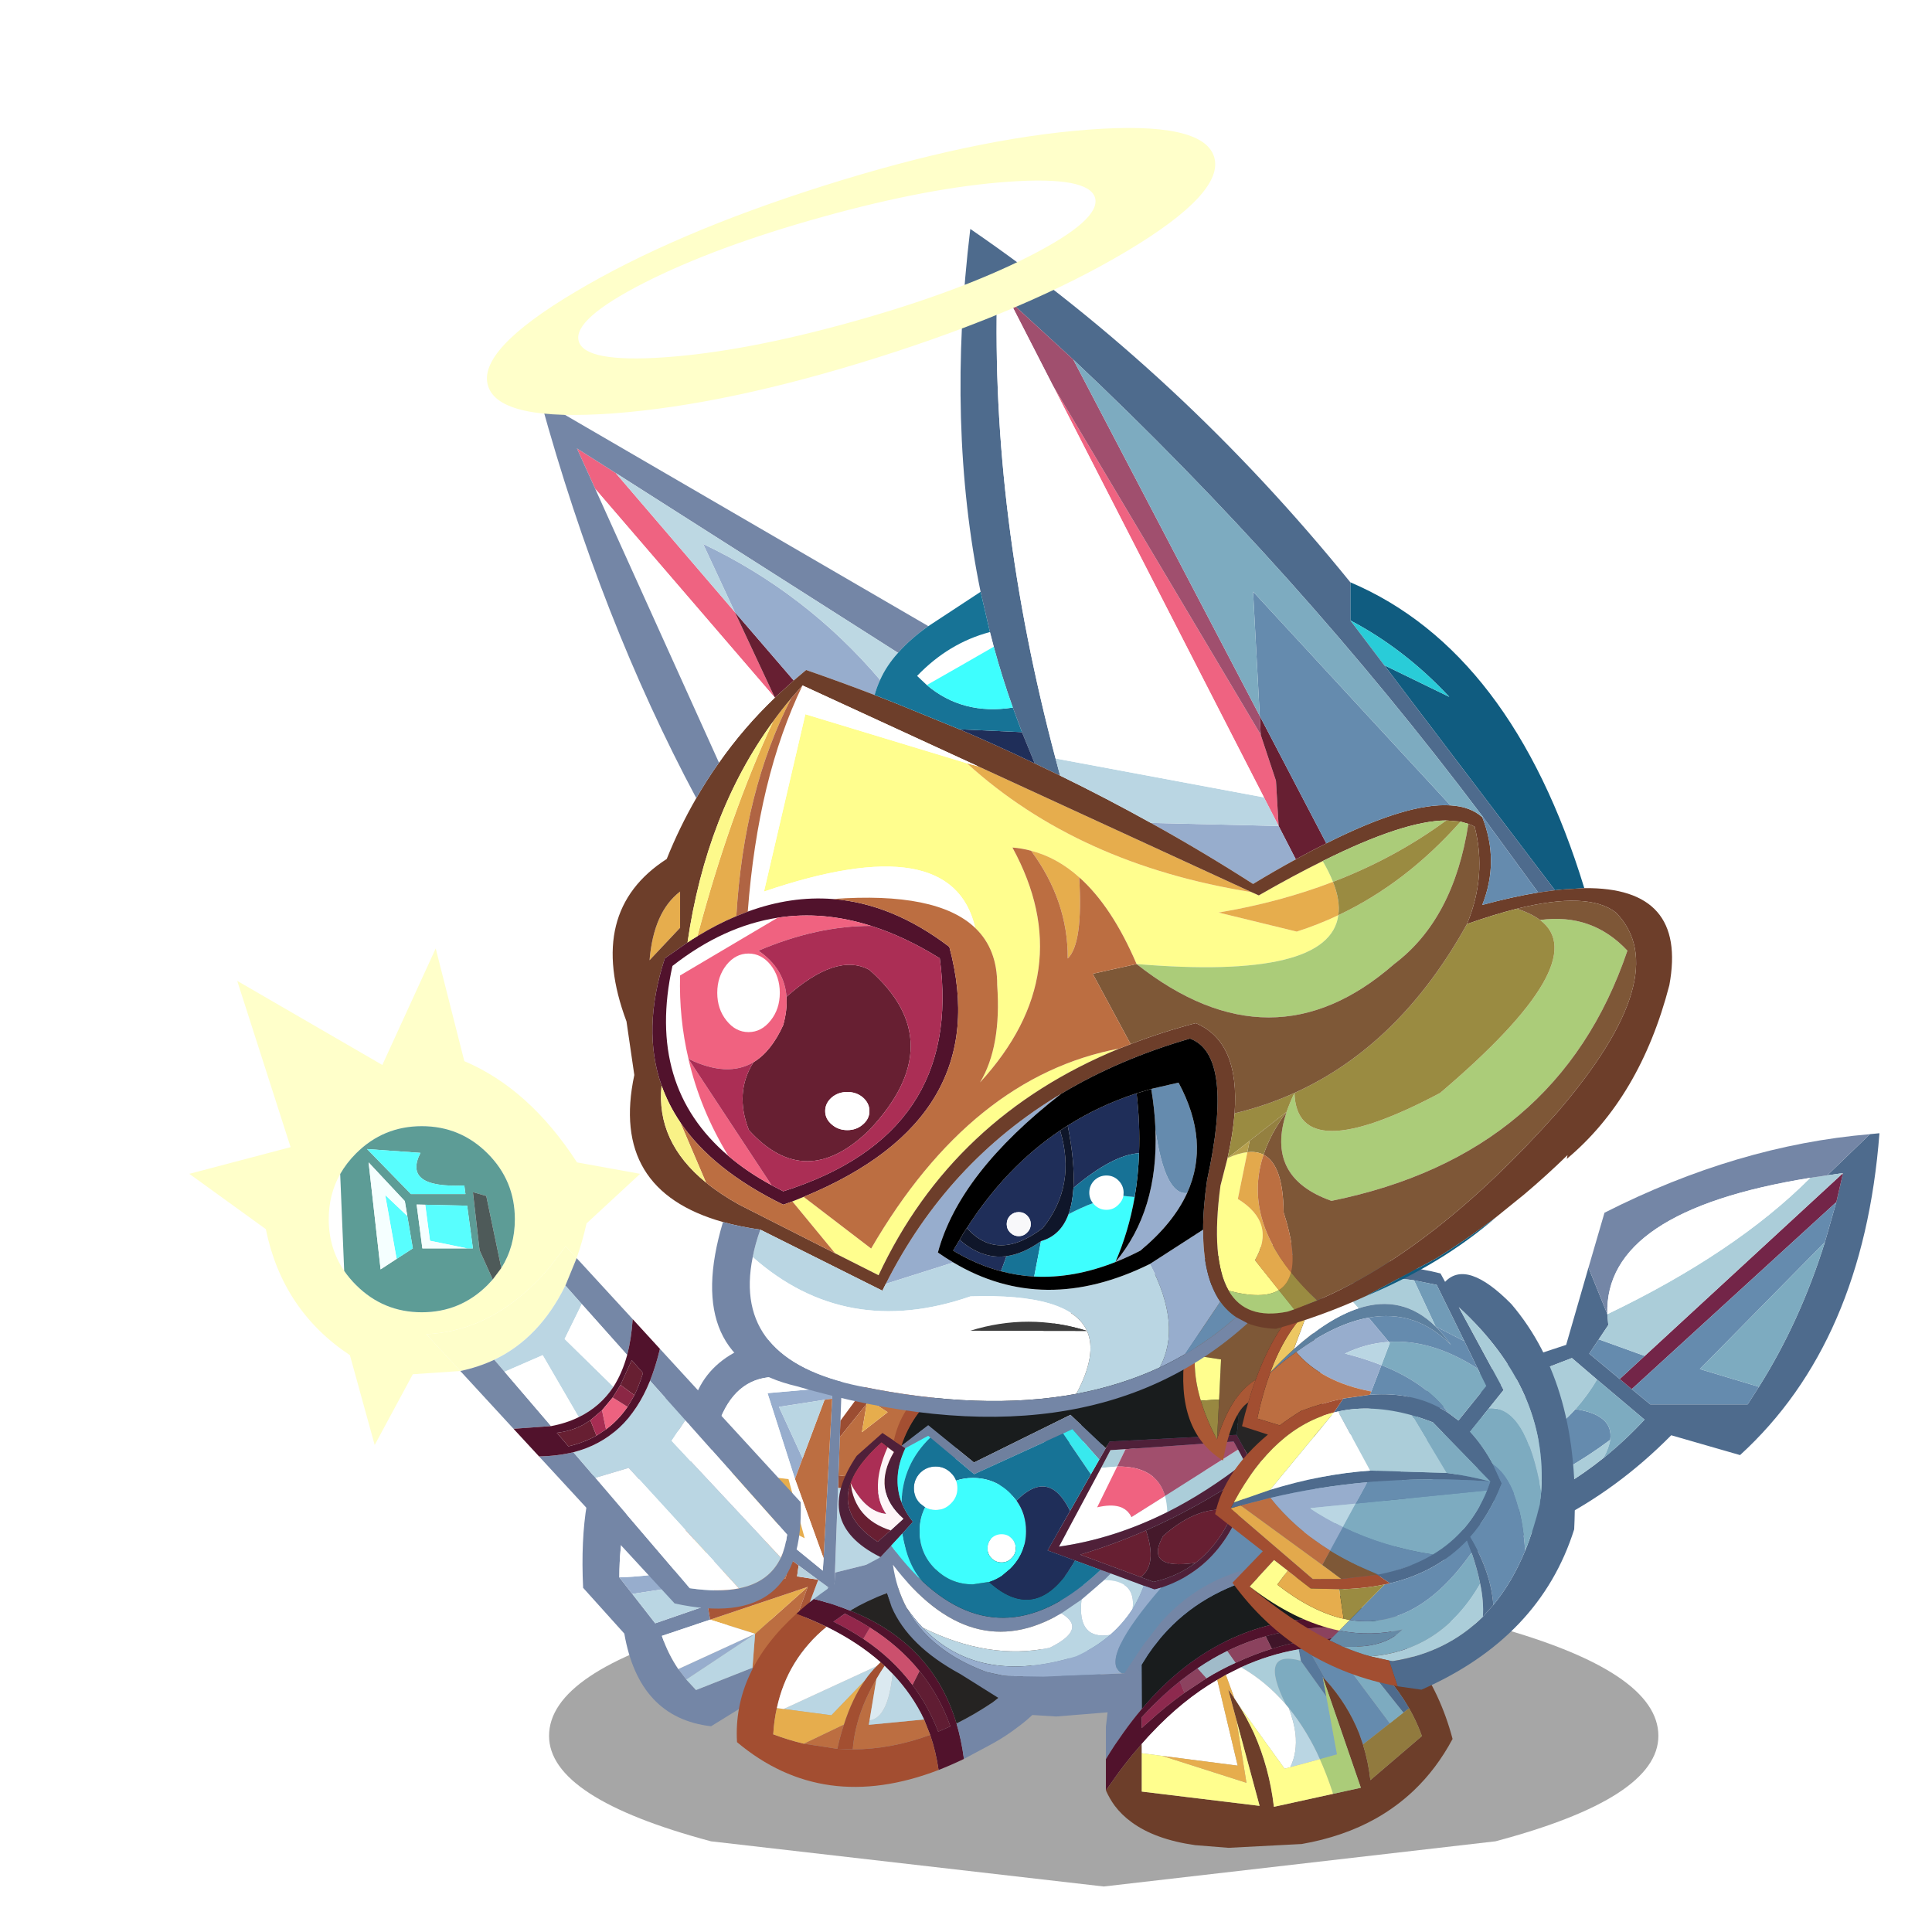 <svg xmlns:ffdec="https://www.free-decompiler.com/flash" xmlns:xlink="http://www.w3.org/1999/xlink" ffdec:objectType="frame" height="90" width="90" xmlns="http://www.w3.org/2000/svg"><use ffdec:characterId="28" height="193.9" transform="translate(8.1 5.662) scale(.424)" width="190.1" xlink:href="#a"/><defs><g id="a" transform="translate(-19.1 -13.35)"><use ffdec:characterId="1" height="8.05" transform="matrix(2.196 0 0 4.137 60.32 173.958)" width="55.5" xlink:href="#b"/><use ffdec:characterId="6" height="168.25" transform="matrix(.419 0 0 .419 105.508 116.602)" width="241" xlink:href="#c"/><use ffdec:characterId="8" height="103" transform="matrix(.419 0 0 .419 64 146.5)" width="98.05" xlink:href="#d"/><use ffdec:characterId="10" height="64.95" transform="matrix(.419 0 0 .419 80.95 169.112)" width="89.9" xlink:href="#e"/><use ffdec:characterId="12" height="124.05" transform="matrix(.419 0 0 .419 92.15 136.65)" width="126.85" xlink:href="#f"/><use ffdec:characterId="14" height="74.9" transform="matrix(.419 0 0 .419 121.5 171.65)" width="90.9" xlink:href="#g"/><use ffdec:characterId="16" height="117.4" transform="matrix(.419 0 0 .419 130 136.45)" width="102.65" xlink:href="#h"/><use ffdec:characterId="20" height="311.45" transform="matrix(.419 0 0 .419 59.4 25.15)" width="296.65" xlink:href="#i"/><use ffdec:characterId="24" height="173.1" transform="matrix(.419 0 0 .419 20.8 104.2)" width="160.35" xlink:href="#j"/><filter id="k"><feColorMatrix in="SourceGraphic" result="filterResult3" values="0 0 0 0 1.0,0 0 0 0 1.0,0 0 0 0 0.0,0 0 0 1 0"/><feConvolveMatrix divisor="120" in="filterResult3" kernelMatrix="1 1 1 1 1 1 1 1 1 1 1 1 1 1 1 1 1 1 1 1 1 1 1 1 1 1 1 1 1 1 1 1 1 1 1 1 1 1 1 1 1 1 1 1 1 1 1 1 1 1 1 1 1 1 1 1 1 1 1 1 1 1 1 1 1 1 1 1 1 1 1 1 1 1 1 1 1 1 1 1 1 1 1 1 1 1 1 1 1 1 1 1 1 1 1 1 1 1 1 1 1 1 1 1 1 1 1 1 1 1 1 1 1 1 1 1 1 1 1 1" order="10 12" result="filterResult4"/><feComposite in="SourceGraphic" in2="filterResult4" result="filterResult5"/></filter><use ffdec:characterId="27" filter="url(#k)" height="75.25" transform="matrix(.419 0 0 .419 53.5 14.05)" width="190.95" xlink:href="#l"/></g><g id="p" fill-rule="evenodd"><path d="M227.2 11.05 238.4.25l2.5-.25q-4.2 54.85-36.55 84.4l-18.05-5.2q-28.25 28.6-68.1 34.1l-95.65 33.5q-47.7-31.9 5.5-70.45 47.45 2.55 81.65-4.7l49.05-16.15 5.85-20.25 4.95 12.2.25 2.85-2.5 3.75-2.5 3.75 8 6.65 3.15 2.65 4.85 4h25.55l2.95-4.6q10.8-17.15 17.3-37.95l3-10.5 1.75-7.6-4.15.6m-58.65 74.1q5.7-4.6 10.75-10.05l-12.45-10.5-6.6-5.65-8.3 3.2-38.75 14.7 2.25 12.25.5 2.75 1.8 9.85.95 5.2q29.25-5.25 49.85-21.75m-60.4-.85-1.45-6.25-3.7.8q-40.4 8.4-73.45 1.5-31.8 24-22.55 43.1 4.25 8.7 17.05 16.4l16.1-5.25 74.05-24.2-6.05-26.1" fill="#4e6b8d"/><path d="m179.35 58.4 52-47.95-1.75 7.6-53.65 49.05-3.15-2.65 6.55-6.05" fill="#732548"/><path d="m167.3 54.05 12.05 4.35-6.55 6.05-8-6.65 2.5-3.75m62.3-36-3 10.5-32.8 33.3 15.5 4.65-2.95 4.6H180.8l-4.85-4 53.65-49.05m-68.4 54.3q10.05 1.5 9.1 8.05-23.1 17.25-52.55 21.3l-1.8-9.85q30.55-3.3 45.25-19.5M108.15 84.3l6.05 26.1-74.05 24.2q-25.25 5.95-26.1-18.4 32.45 6.75 63.55-5.8 28.85-5.7 30.55-26.1" fill="#658bae"/><path d="m222.75 11.7 4.45-.65 4.15-.6-52 47.95-12.05-4.35 2.5-3.75-.25-2.85q33.65-16.15 53.2-35.75M170.3 80.4q-.3 2.1-1.75 4.75-20.6 16.5-49.85 21.75l-.95-5.2q29.45-4.05 52.55-21.3m-3.45-15.8q-2.45 4.15-5.65 7.75-14.7 16.2-45.25 19.5l-.5-2.75 2.75-7 36.55-15.6-2.8-4.35 8.3-3.2 6.6 5.65" fill="#abcdd9"/><path d="m227.2 11.05-4.45.65q-54.05 8.7-53.2 35.75l-4.95-12.2 4.2-14.4Q203.6 3.2 238.4.25l-11.2 10.8" fill="#7486a6"/><path d="M226.6 28.55q-6.5 20.8-17.3 37.95l-15.5-4.65 32.8-33.3m-58.05 56.6q1.45-2.65 1.75-4.75.95-6.55-9.1-8.05 3.2-3.6 5.65-7.75l12.45 10.5q-5.05 5.45-10.75 10.05" fill="#7dabc0"/><path d="M169.55 47.45q-.85-27.05 53.2-35.75-19.55 19.6-53.2 35.75M7 123.45q-9.25-19.1 22.55-43.1 33.05 6.9 73.45-1.5l-2.35 5-55.6 6.9q-7.45 28.05-25.5 6.9Q8.8 107.55 7 123.45M115.45 89.1l-2.25-12.25 38.75-14.7 2.8 4.35-36.55 15.6-2.75 7" fill="#fff"/><path d="m103 78.85 3.7-.8 1.45 6.25q-1.7 20.4-30.55 26.1-31.1 12.55-63.55 5.8.85 24.35 26.1 18.4l-16.1 5.25q-12.8-7.7-17.05-16.4 1.8-15.9 12.55-25.8 18.05 21.15 25.5-6.9l55.6-6.9 2.35-5" fill="#abcdd9"/></g><g id="q" fill-rule="evenodd"><path d="m94.95 43.5-1.5 3.55q-4.15 5.8-8.4 10.95L66.2 62.7l.8-22.25 12.1 1.35 15.85 1.7m-40.5 40.6 7.35-19.5.5.4.1.05 1.9 1.4.1 11.3q-4.9 3.6-9.95 6.35m13.15-8.8-1.55-9.15 15.1-3.65Q74.5 69.75 67.6 75.3" fill="#bad6e3"/><path d="M64.3 66.45 66 67.7l.05-1.55.15-3.45L85.05 58l-3.9 4.5-15.1 3.65 1.55 9.15-3.2 2.45-.1-11.3M92.65 14.5q9.45 10.45 2.3 29L79.1 41.8l13.55-27.3M11.1 49.3l-9.95-4.6Q5.8 16.1 29.9 15.75q-1.45 3.45-1.85 7.6Q14.8 32.25 11.1 49.3" fill="#7486a6"/><path d="m67 40.45.1-3.25 10.65 1.25 12.6-26.15 2.3 2.2L79.1 41.8 67 40.45m.45-13.25.15-4.3L79.75 6.4l3.3 1.35-7.85 9.75-.7.95-7.05 8.75" fill="#9b4d32"/><path d="m67.1 37.2.35-10 7.05-8.75-1.25 7.45L80 20.65l-4.8-3.15 7.85-9.75q4.2 2 7.3 4.55l-12.6 26.15L67.1 37.2" fill="#bc6e41"/><path d="m74.5 18.45.7-.95 4.8 3.15-6.75 5.25 1.25-7.45" fill="#e6ad4d"/><path d="M11.1 49.3q3.7-17.05 16.95-25.95-.8 7.65 1.9 17.8l9.3 6.85Q33 50.7 26.8 51.55q-5.3.7-10.6.1l-5.1-2.35" fill="#fff"/><path d="M93.45 47.05q-3.3 7.25-8.9 15.65-15.75 17.25-32.1 26.75l2-5.35q5.05-2.75 9.95-6.35l3.2-2.45q6.9-5.55 13.55-12.8l3.9-4.5q4.25-5.15 8.4-10.95" fill="#8093b0"/><path d="m63.2 58.95 2.25-41.85.05-1.45q-1.4-.7-2.7-1.25Q36.45 2.85 33.15 35.7l-.2 1.95 10.25 8.4L63 62.2l.2-3.25m-33.3-43.2Q36.95-.95 68.45.05L66 67.7l-3.6-2.65-.1-.05-32.35-23.85q-2.7-10.15-1.9-17.8.4-4.15 1.85-7.6" fill="#7486a6"/><path d="m57.7 32.75-2 5.4-7.2-22.5 14.3-1.25q1.3.55 2.7 1.25l-.05 1.45-2 .3-11.95 1.85 6.2 13.5" fill="#97adcd"/><path d="m57.7 32.75 5.75-15.35 2-.3-2.25 41.85-7.5-20.8 2-5.4" fill="#bc6e41"/><path d="M63.45 17.4 57.7 32.75l-6.2-13.5 11.95-1.85" fill="#bad6e3"/><path d="m55.7 38.15 7.5 20.8-.2 3.25-19.8-16.15 15.05 7.65L54 38.2l-20.85-2.5q3.3-32.85 29.65-21.3l-14.3 1.25 7.2 22.5" fill="#fff"/><path d="m43.2 46.05-10.25-8.4.2-1.95L54 38.2l4.25 15.5-15.05-7.65" fill="#e6ad4d"/><path d="M47.3 94.6 33.7 103q-18.9-2.2-22.75-24.3l-10.8-12q-.6-12.55 1-22l9.95 4.6Q9.65 56 9.65 63.95l3.4 4.35 6 7.7 13.75-4.75.65 3.8L20.8 79.3q1.6 4.7 4.3 8.7l2.1 2.75 2.55 2.75 14.8-5.85 2.75 6.95" fill="#7486a6"/><path d="M26.8 51.55Q33 50.7 39.25 48l1.15.85-2.25 1.55q-5.95 3.9-11.75 4.05l.4-2.9" fill="#a34e31"/><path d="m40.4 48.85 14 10.3-1.15 5.05-20.45 7.05 2.75-6.4 2.75-6.4 6.65-2.65-6.8-5.4 2.25-1.55m4.85 29.9 13.8-12.3L52.5 84.5l-7.95 3.15.7-8.9" fill="#bc6e41"/><path d="m38.3 58.45-1.6.55-13.9-4.85 3.6.3q5.8-.15 11.75-4.05l6.8 5.4-6.65 2.65m6.95 20.3-11.8-3.7 25.6-8.6-13.8 12.3" fill="#e6ad4d"/><path d="M27.2 90.75 25.1 88l20.15-9.25-18.05 12M13.05 68.3l-3.4-4.35Q23.3 63.55 36.7 59l1.6-.55-2.75 6.4-22.5 3.45" fill="#97adcd"/><path d="M25.1 88q-2.7-4-4.3-8.7l12.65-4.25 11.8 3.7L25.1 88M9.65 63.95q0-7.95 1.45-14.65l5.1 2.35q3.25 1.9 6.6 2.5L36.7 59q-13.4 4.55-27.05 4.95" fill="#fff"/><path d="M16.2 51.65q5.3.6 10.6-.1l-.4 2.9-3.6-.3q-3.35-.6-6.6-2.5" fill="#96a2b7"/><path d="m44.55 87.65-14.8 5.85-2.55-2.75 18.05-12-.7 8.9M32.8 71.25 19.05 76l-6-7.7 22.5-3.45-2.75 6.4" fill="#bad6e3"/><path d="m47.3 94.6-2.75-6.95 7.95-3.15 6.55-18.05-25.6 8.6-.65-3.8 20.45-7.05 1.15-5.05 2.25 1.7-.4 2.85 5.45.85.1.05L51.5 92l-4.2 2.6" fill="#a85637"/><path d="m56.65 60.85 5.05 3.7-5.45-.85.4-2.85" fill="#b9d2de"/></g><g id="r" fill-rule="evenodd"><path d="M20.2 13.65q5.05 1.25 9.5 3.05 21.65 8.65 27.9 29.6 1.3 4.35 1.95 9.3-3.35 1.6-6.65 2.9-.7-4.85-2.2-9.2l-1.6-4.05Q46 38.7 40.85 33.3l-2.1-2.1-1.05-.95q-5.95-5.25-14.15-9.3-3.75-1.8-7.95-3.4 2.15-2 4.6-3.9M46.05 36.2q4.15 5.5 6.75 12.25l3.2-1.4q-2.85-8.05-8.1-14.5-5.3-6.55-13-11.4-3.1-1.95-6.55-3.65l-3.05 2.1q4.2 2.05 7.85 4.5 7.65 5.1 12.9 12.1" fill="#51122c" transform="translate(0 2)"/><path d="m49.1 45.25 1.6 4.05q-10.15 3.75-20.3 3.8.75-9.25 6.2-18.45L34.8 45.5l-.2 1.15 14.5-1.4M17.55 51.6l10.55-5.05q-1 2.95-1.75 6.4l-8.8-1.35" fill="#bc6e41" transform="translate(0 2)"/><path d="M40.85 33.3Q46 38.7 49.1 45.25l-14.5 1.4.2-1.15q4.85-.6 6.05-12.2M12.3 42.5l24.4-11.25q-1.7 1.7-3.15 3.8l-8.75 9.1-12.5-1.65" fill="#bad6e3" transform="translate(0 2)"/><path d="M47.9 32.55Q53.15 39 56 47.05l-3.2 1.4q-2.6-6.75-6.75-12.25l1.85-3.65" fill="#601d33" transform="translate(0 2)"/><path d="m47.9 32.55-1.85 3.65q-5.25-7-12.9-12.1l1.75-2.95q7.7 4.85 13 11.4" fill="#cb506d" transform="translate(0 2)"/><path d="M20.2 13.65q7.1-5.5 16.75-10.55l.65-.35v.15Q43.95.15 50.5-.75L65.3-2q5.5-.15 10.55 1.5L65.5 1.3q-8.6 1.95-16.35 5.95L39.4 12.2l-.05-.1q-5.3 2.05-9.65 4.6-4.45-1.8-9.5-3.05m66.1-8.1q3.75 4.1 3.6 10.3-.2 8.3-3.7 15.75-1.45 3.2-3.3 6-3.7 5.6-9.1 9.55-3.25 2.5-6.7 4.4l-7.55 4.05q-.65-4.95-1.95-9.3 4.75-2.35 9.5-5.55l4-3.15q4.25-3.15 7-7.85 3.05-5.2 5.15-10.8 2.25-5.9 2.9-12.1l.15-1.3" fill="#7486a6" transform="translate(0 2)"/><path d="M29.7 16.7q4.35-2.55 9.65-4.6l.05.1 9.75-4.95q7.75-4 16.35-5.95L75.85-.5q2.85.9 5.6 2.35 2.9 1.55 4.85 3.7l-.15 1.3q-.65 6.2-2.9 12.1-2.1 5.6-5.15 10.8-2.75 4.7-7 7.85l-4 3.15q-4.75 3.2-9.5 5.55-6.25-20.95-27.9-29.6" fill="#252322" transform="translate(0 2)"/><path d="M33.15 24.1q-3.65-2.45-7.85-4.5l3.05-2.1q3.45 1.7 6.55 3.65l-1.75 2.95" fill="#93274b" transform="translate(0 2)"/><path d="M52.9 58.5Q22.6 70.15.05 51.2q-1.1-18.55 15.55-33.65 4.2 1.6 7.95 3.4-10.3 8.45-13.05 21.3-.75 3.3-.95 6.9 4 1.5 8 2.45l8.8 1.35 4.05.15q10.15-.05 20.3-3.8 1.5 4.35 2.2 9.2" fill="#a34e31" transform="translate(0 2)"/><path d="m10.5 42.25 1.8.25 12.5 1.65 8.75-9.1q-3.3 4.75-5.45 11.5L17.55 51.6q-4-.95-8-2.45.2-3.6.95-6.9" fill="#e6ad4d" transform="translate(0 2)"/><path d="m12.3 42.5-1.8-.25q2.75-12.85 13.05-21.3 8.2 4.05 14.15 9.3l-1 1L12.3 42.5" fill="#fff" transform="translate(0 2)"/><path d="M36.6 34.65q-5.45 9.2-6.2 18.45l-4.05-.15q.75-3.45 1.75-6.4 2.15-6.75 5.45-11.5 1.45-2.1 3.15-3.8l1-1 1.05.95q-1.15 1.7-2.15 3.45" fill="#a34f31" transform="translate(0 2)"/><path d="m34.8 45.5 1.8-10.85q1-1.75 2.15-3.45l2.1 2.1q-1.2 11.6-6.05 12.2" fill="#dbe9f0" transform="translate(0 2)"/></g><g id="s" fill-rule="evenodd"><path d="M104.3 50.1q2.45-12.6-9.75-21.3-19-10.75-45.8-2.55Q74.9 6.1 116.1 0q11.9 24.5 10.65 49.65l-18.2 8.2-4.25-7.75" fill="#272525"/><path d="M84.55 90.15q19.6-6.5 24-32.3l18.2-8.2q-.8 16.35-7.2 33l-.4 1-.85.05q-2.55 3.8-10.4 13l-3.9 4.75-1.8 1.9-.1-.1-2.9 1.9q-4.55 2.8-9.6 4.7-6.8 2.6-13.9 3.05l-.05-.3-1.4.05-.45-.25q-5.1-3.9 10.75-22.25" fill="#658bae"/><path d="m68.65 85.5 2.7.95-1.7 1.7-6 5.15-5.3 3.6q-23.75 14-44.15-12.75.9 6.25 3.6 11.3 1.25 2.4 2.95 4.55 6.25 7.95 18.05 12.3l4.35.95 1.3.1 9.2.15 20.6-.85 1.4-.05.05.3q7.1-.45 13.9-3.05 5.05-1.9 9.6-4.7l2.9-1.9-.3.45q-2.7 4.15-6.2 7.65-3.7 3.6-8.05 6.6-4.95 3.5-9.45 4.2l-1.4.2-19.7 1.6-6.25-.4q-2.8-.75-6.2-2.8l-.1-.05-12.6-7.9q-13.6-7.35-18-17.6l-1.25-3.6-.15.05q-1.4-4.25-1.75-9.35l.25-.15 2.8-3q4.1 5.5 8.3 9.45 21.95 20.35 46.6-3.1" fill="#7486a6"/><path d="M104.3 50.1 71 51.85l-1 1.75-9.25-8.75-25.3 12.5-12-9.75-7 5.35h-.05q2.75-8.3 9.55-13.85l17.5-11.05 5.3-1.8q26.8-8.2 45.8 2.55 12.2 8.7 9.75 21.3" fill="#191c1d"/><path d="m68.8 58.75 2.45-4.65 3.95-.25L73 58.4l-4.2.35m35.9-4.8 1.8 3.35q-10.05 7.85-20.35 13.05-.1-2.4-.6-4.25l19.15-12.15" fill="#abcdd9"/><path d="m71.35 86.45 8.65 3.2q-1.2 3.25-2.95 6.1.95-7.5-7.4-7.6l1.7-1.7M22 100.65q17.3 8.6 33.25 5.3 10.1-4.95 3.1-9.05l5.3-3.6q-1.2 10.65 7.5 9.25-3.8 3.3-8.85 5.6-25.55 7.9-40.3-7.5" fill="#bad6e3"/><path d="m22.65 69.1-1.3-1q-1.65-1.65-1.65-4t1.65-4.05q1.7-1.65 4.05-1.65 2.35 0 4 1.65.9.9 1.35 2.05.35.9.35 2 0 2.35-1.7 4-1.65 1.7-4 1.7-1.55 0-2.75-.7M22 100.65q-2.25-2.35-4.2-5.2-2.7-5.05-3.6-11.3Q34.6 110.9 58.35 96.9q7 4.1-3.1 9.05-15.95 3.3-33.25-5.3m46.8-41.9 4.2-.35-5.25 10.7q7-1.65 9 2.55l8.8-5.55q.5 1.85.6 4.25-14 7-28.4 9.05L68.8 58.75m-26.1 17.4q1.55 0 2.6 1.05 1.1 1.1 1.1 2.65 0 1.55-1.1 2.6-1.05 1.1-2.6 1.1t-2.65-1.1Q39 81.4 39 79.85t1.05-2.65q1.1-1.05 2.65-1.05m28.45 26.4q-8.7 1.4-7.5-9.25l6-5.15q8.35.1 7.4 7.6-2.45 3.8-5.9 6.8" fill="#fff"/><path d="m70 53.6 1-1.75 33.3-1.75 4.25 7.75q-4.4 25.8-24 32.3l-1.75.5-2.8-1-8.65-3.2-2.7-.95-6.7-2.45-7.2-2.65 5.9-10.35 5.45-9.6 2.2-3.85 1.7-3m-53.6-.65h.05l1 .65q-3.5 7.55-1 14.15 1 2.65 3 5.15l-2.8 3.1-2.9 3.15-2.8 3-.3-.15Q-7.1 73 4.7 55.6l6.75-6 3 2 1.95 1.35m-3.6.4-1.6-1.25q-6.3 5.65-8.1 10.65-3.15 8.65 7.1 15.4l3.4-3 3.35-3.05q-8.45-7.4-2.5-17.5l-1.65-1.25m62.4.5-3.95.25-2.45 4.65L57.75 79.4q14.4-2.05 28.4-9.05 10.3-5.2 20.35-13.05l-1.8-3.35-1.15-2.1-28.35 2m28.35 16.2q1.8-4.15 3-9.25-12.8 8.55-26 14.35Q72 78.9 63.3 81.5l15.9 5.9 3.35 1.25q6.2-1.4 11-5 6.3-4.85 10-13.6" fill="#4f2039"/><path d="m16.45 52.95 7-5.35 12 9.75 25.3-12.5L70 53.6l-1.7 3-7.05-8-2.45 1.15L35.5 60.4 24 50.8l-.55-.45-6 3.25-1-.65" fill="#6f809e"/><path d="m68.3 56.6-2.2 3.85-7.3-10.7 2.45-1.15 7.05 8" fill="#38e9ee"/><path d="m73 58.4 2.2-4.55 28.35-2 1.15 2.1L85.55 66.1q-2.3-7.85-12.55-7.7" fill="#a14f6d"/><path d="M43.45 28.05 25.95 39.1q-6.8 5.55-9.55 13.85l-1.95-1.35q1.85-8.75 9.3-14.5 10.3-5.65 19.7-9.05" fill="#a44f32"/><path d="m66.1 60.45-5.45 9.6q-5.5-11.3-14.05-2.7l-1.6-1.9q-4.05-4.05-9.85-4.05-2.35 0-4.4.7-.45-1.15-1.35-2.05-1.65-1.65-4-1.65t-4.05 1.65q-1.65 1.7-1.65 4.05 0 2.35 1.65 4l1.3 1q-1.45 2.8-1.45 6.25 0 5.8 4.05 9.85 4.1 4.1 9.9 4.1l4.3-.65.1.15q12.7 11.3 22.4-5.75l6.7 2.45Q44 108.95 22.05 88.6q-4-4.15-5.4-12.6l2.8-3.1q-2-2.5-3-5.15.3-9.95 7.55-16.95l11.5 9.6 23.3-10.65 7.3 10.7" fill="#177396"/><path d="M30.75 62.1q2.05-.7 4.4-.7 5.8 0 9.85 4.05l1.6 1.9q2.5 3.5 2.5 8 0 5.8-4.1 9.85l-2.25 1.9q-1.45.95-3.05 1.5l-.25.05-4.3.65q-5.8 0-9.9-4.1-4.05-4.05-4.05-9.85 0-3.45 1.45-6.25 1.2.7 2.75.7 2.35 0 4-1.7 1.7-1.65 1.7-4 0-1.1-.35-2M16.65 76q1.4 8.45 5.4 12.6-4.2-3.95-8.3-9.45l2.9-3.15m26.05.15q-1.55 0-2.65 1.05Q39 78.3 39 79.85q0 1.55 1.05 2.6 1.1 1.1 2.65 1.1 1.55 0 2.6-1.1 1.1-1.05 1.1-2.6t-1.1-2.65q-1.05-1.05-2.6-1.05" fill="#3efefe"/><path d="m60.65 70.05-5.9 10.35 7.2 2.65q-9.7 17.05-22.4 5.75l.15-.2q1.6-.55 3.05-1.5L45 85.2q4.1-4.05 4.1-9.85 0-4.5-2.5-8 8.55-8.6 14.05 2.7" fill="#1f2e59"/><path d="M80.55 75.15q13.2-5.8 26-14.35-1.2 5.1-3 9.25-8.9-1.95-18.5 6.55-5.05 9.05 8.5 7.05-4.8 3.6-11 5L79.2 87.4q4.35-3.35 1.35-12.25" fill="#45192b"/><path d="M80.55 75.15q3 8.9-1.35 12.25l-15.9-5.9q8.7-2.6 17.25-6.35m13 8.5q-13.55 2-8.5-7.05 9.6-8.5 18.5-6.55-3.7 8.75-10 13.6" fill="#671f32"/><path d="M73 58.4q10.25-.15 12.55 7.7l-8.8 5.55q-2-4.2-9-2.55L73 58.4" fill="#f06280"/><path d="m80 89.65 2.8 1 1.75-.5Q68.7 108.5 73.8 112.4l.45.25-20.6.85-9.2-.15-1.3-.1-4.35-.95Q27 107.95 20.75 100q-1.7-2.15-2.95-4.55 1.95 2.85 4.2 5.2 14.75 15.4 40.3 7.5 5.05-2.3 8.85-5.6 3.45-3 5.9-6.8 1.75-2.85 2.95-6.1" fill="#97adcd"/><path d="m17.45 53.6 6-3.25.55.45q-7.25 7-7.55 16.95-2.5-6.6 1-14.15" fill="#3dfafb"/><path d="M3.1 62.75q1.8-5 8.1-10.65l1.6 1.25q-4.9 11.1-.35 17.5-5.55-.6-9.35-8.1" fill="#ab2e55"/><path d="M3.1 62.75q3.8 7.5 9.35 8.1-4.55-6.4.35-17.5l1.65 1.25q-5.95 10.1 2.5 17.5l-3.35 3.05q-9.4-3-10.5-12.4" fill="#fef6f8"/><path d="m13.6 75.15-3.4 3Q-.05 71.4 3.1 62.75q1.1 9.4 10.5 12.4" fill="#681f32"/><path d="m12.45 91.65.15-.05 1.25 3.6-1.4-3.55" fill="#252322"/></g><g id="t" fill-rule="evenodd"><path d="m9.4 38.45-.05-11.6 1.7-2.7 1.35-1.9 1.9-2.4.6-.7Q24.95 7.65 41.55 3.5l6.25-.25q14.5 4.25 24.4 12.6-6.85-1.2-13.25-1.25-12.95-.1-24.1 4.55-13.1 5.45-23.8 17.4l-1.65 1.9" fill="#191c1d"/><path d="m47.8 3.25-6.25.25Q24.95 7.65 14.9 19.15l-.6.7-1.9 2.4-1.35 1.9-1.7 2.7.05 11.6q-2.55 3-4.95 6.4l-2.15 3.1-1.1 1.7L0 51.6v-8.55l.4-3.45q1.05-5.75 3.25-9.1l1.05-1.2 4.7-7.05 1.65-2.3-.55.85 3.55-4.65Q27.25.9 49.15 0L47.8 3.25" fill="#7486a6"/><path d="M51.2 17.5q-4.3.55-8.4 1.65l-.9.25q-5.2 1.45-10.1 3.85-4 1.95-7.8 4.55-2.35 1.6-4.65 3.4-4.25 3.4-8.3 7.65L9.4 40.6v2.85q.8-.8 1.65-1.5 4.7-4.3 9.55-7.75l5.75-3.8q3.75-2.3 7.65-4.05 4.65-2.2 9.5-3.7 4.5-1.4 9.15-2.15h.15l10.05-.95-2-2.5H57l-4.2.3-1.6.15M9.4 38.45l1.65-1.9q10.7-11.95 23.8-17.4Q46 14.5 58.95 14.6q6.4.05 13.25 1.25l1.4 1.2 2.25 2.1L80.1 24q-7.45-1.8-14.5-2.1l-12.7.5-.1.05-2.25.35q-7.8 1.35-15.1 4.7l-4 2-2.25 1.3q-9.15 5.35-17.3 14.05l-.85.9L9.4 47.6l-1.75 2.05-.9 1.05-.05.1q-2.25 2.7-4.4 5.75L0 59.8v-8.2l1.2-1.95 1.1-1.7 2.15-3.1q2.4-3.4 4.95-6.4" fill="#51122c"/><path d="m41.9 19.4.9-.25q4.1-1.1 8.4-1.65l1.45 3q-4.65.75-9.15 2.15l-1.6-3.25" fill="#401529"/><path d="M62.9 26.75 74.45 42.2l-7.05 5.55-1-2.9Q63.35 37.2 57.75 31l-3.6-6.4 8.75 2.15" fill="#658bae"/><path d="m51.2 17.5 1.6-.15 4.2-.3h3.85l2 2.5-10.05.95h-.15l-1.45-3m-7.7 5.15q-4.85 1.5-9.5 3.7l-2.2-3.1q4.9-2.4 10.1-3.85l1.6 3.25" fill="#8b425e"/><path d="M80.1 24q6.95 8.85 10.4 20.85l.4 1.45q-4.2 7.85-10.2 13.55-4.5 4.25-9.9 7.3-8.55 4.8-19.45 6.7l-19.2 1-8.75-.7q-10.55-1.5-16.7-6.05-2.6-1.9-4.4-4.3-1.35-1.85-2.3-4l2.3-3.25q2.15-3.05 4.4-5.75l.05-.1.9-1.05L9.4 47.6v12.5l30.9 3.75-6.1-22.6-2.15-7.95 1.65 2.35.85 1.3.35.55q2.2 3.55 3.95 7.35 4 9 5.2 19.25l15.5-3.4 7.3-1.6-10-29.05.9.95q5.6 6.2 8.65 13.85l1 2.9q1.4 4.45 1.95 9.35l13.5-11.55-.25-.7q-1.25-3.35-3.1-6.6-4.85-8.4-13.9-16.35 7.05.3 14.5 2.1" fill="#6d3e2a"/><path d="m78 39.4-8.85-11.1-6.25-1.55-8.75-2.15-1.25-2.2 12.7-.5q9.05 7.95 13.9 16.35L78 39.4" fill="#4e6b8d"/><path d="M74.45 42.2 78 39.4l1.5-1.15q1.85 3.25 3.1 6.6l.25.7-13.5 11.55q-.55-4.9-1.95-9.35l7.05-5.55" fill="#917a3e"/><path d="m78 39.4-3.55 2.8L62.9 26.75l6.25 1.55L78 39.4M51.1 25.8l6.7 9.35 2.8 15.2-4.5 1.25q-1.5-3.4-3.3-6.4l-.2-.35q-2.15-3.6-4.65-6.65l-.75-.9q-7.35-14.6 3.9-11.5" fill="#7dabc0"/><path d="m52.9 22.4 1.25 2.2 3.6 6.4-.9-.95.95 5.1-6.7-9.35-.55-3 2.25-.35.1-.05" fill="#57789b"/><path d="m50.55 22.8.55 3q-11.25-3.1-3.9 11.5-5.15-6-11.75-9.8 7.3-3.35 15.1-4.7" fill="#abcdd9"/><path d="m34.9 37.5-.35-.55-.85-1.3-2.25-6.15 4-2q6.6 3.8 11.75 9.8l.75.9q1.35 3.55 1.75 6.65.55 4.95-1.35 8.85l-1.5.4L34.9 37.5M9.4 50.05V47.6l1.65-1.85.85-.9q8.15-8.7 17.3-14.05l5.35 22.5-19.75-2.55-5.4-.7" fill="#fff"/><path d="m57.8 35.15-.95-5.1 10 29.05-7.3 1.6-.25-.85q-1.45-4.35-3.2-8.25l4.5-1.25-2.8-15.2" fill="#abcc79"/><path d="M47.95 38.2q2.5 3.05 4.65 6.65l.2.35q1.8 3 3.3 6.4l-7.75 2.1q1.9-3.9 1.35-8.85-.4-3.1-1.75-6.65" fill="#bad6e3"/><path d="m59.55 60.7-15.5 3.4q-1.2-10.25-5.2-19.25-1.75-3.8-3.95-7.35l11.95 16.6 1.5-.4 7.75-2.1q1.75 3.9 3.2 8.25l.25.85M34.2 41.25l6.1 22.6L9.4 60.1V50.05l5.4.7 22.05 7.05-2.65-16.55" fill="#fffe8e"/><path d="m33.7 35.65-1.65-2.35 2.15 7.95 2.65 16.55-22.05-7.05 19.75 2.55-5.35-22.5 2.25-1.3 2.25 6.15" fill="#e6ad4d"/><path d="M34 26.35q-3.9 1.75-7.65 4.05L24 27.8q3.8-2.6 7.8-4.55l2.2 3.1" fill="#a0bbc9"/><path d="m26.35 30.4-5.75 3.8-1.25-3q2.3-1.8 4.65-3.4l2.35 2.6" fill="#8c425f"/><path d="M20.6 34.2q-4.85 3.45-9.55 7.75-.85.7-1.65 1.5V40.6l1.65-1.75q4.05-4.25 8.3-7.65l1.25 3" fill="#8d294e"/></g><g id="u" fill-rule="evenodd"><path d="M3.05 29.75q.9-14.9 17.35-25.05Q36.2.85 49.85 6.75q-10.75 1.3-18.55 8.9-7.55 7.3-12.3 20.45-6.6 4-10.15 15.7l.55-10.5.5-10.5-6.85-1.05m33.4 54.95 2.05-3.8q5.3 3.25 11.6 5.85l.75.5-9.45 1.1-4.95-3.65" fill="#7e5837"/><path d="M31.3 15.65q7.8-7.6 18.55-8.9Q36.2.85 20.4 4.7 3.95 14.85 3.05 29.75l-2.65-.4q.55-4.7 1.95-10.1Q18.3-11.3 57.5 6.6q4.75.3 9.95 1.65l1.2 2.2q5.7-6 17.35 5.8 18.35 21.5 16.5 59.1-8.95 28.4-40.05 42.05l-6.25-.9-2.25-6.75 1 .15q14.15-2.25 23.6-11.65l2.75-3.05q4.95-6 8.35-14.25Q91.9 75.4 93.5 68.8l.35-3.35q1.9-26.7-21.6-48.35L84 38.8l-3.85 4.8-4.95 6.15q3.35 3.6 6 8.55l2.3 5q-3.15 8.25-8.3 14.05l-.8.9q-7.9 8.3-20.2 11.25l-3.35-2.25.35-.05q8.15-1.6 14.25-5.25 9.7-5.8 14.2-16.8l.85-2.35-15.05-15.5q-2.8-1.1-5.45-1.85-10.55-2.95-19.4-1l-1.1.25 2.45-3.65 7-1q12-.9 20.6 4.8l2.6 1.95 7.3-9.05-2.25-4.55-3.5-7.2-7.25-14.75-5.95-1.2q-11.05-1.65-19.3 2-4.6 2.05-8.35 5.7l-1.55-2.1m37.75 44.9q5.8.75 11.45 2.25-16.45-1.2-32.25.2-12.95 1.15-25.4 4.1l-7.8 2-2.65.75.85-1.55 9.5-3.3Q36.2 60.85 49 59.95l20.05.6" fill="#4e6b8d"/><path d="m60.5 10.05 5.95 1.2L73.7 26l-7.55-3.85-5.65-12.1" fill="#719bb7"/><path d="M41.2 12.05q8.25-3.65 19.3-2l5.65 12.1q-8.7-8.5-20.2-4.75l-4.75-5.35m-.6 32.4q8.85-1.95 19.4 1l9.05 15.1-20.05-.6-8.4-15.5m37.95 53.8q-9.45 9.4-23.6 11.65l-1-.15-4.95-1.1q18.7-1.45 28.85-19.05 1 4.85.7 8.65" fill="#abcdd9"/><path d="m77.2 33.2 2.25 4.55-7.3 9.05-2.6-1.95Q63.6 36.9 51.95 32.3l2.2-5.8-.25-.3q11.25-.75 23.3 7m2.45 31.95q-4.5 11-14.2 16.8-12.8-1.95-23.6-7.2l3.35-6.15 34.45-3.45m1.55-6.85q-2.65-4.95-6-8.55l4.95-6.15q9.65-.8 13.7 21.85l-.35 3.35q-1.6 6.6-3.85 12.15-1.3-17.7-8.45-22.65M43.65 99.1q17.55 2.85 31.95-17.65 1.5 4.4 2.25 8.15Q67.7 107.2 49 108.65q-3.55-1-7.3-2.6 10.85.7 15.75-4.45-8.15 1.95-16.55.3l2.75-2.8" fill="#7dabc0"/><path d="m73.7 26 3.5 7.2q-12.05-7.75-23.3-7l-5.3-6.35Q60.9 17.6 70.2 27q-1.95-2.8-4.05-4.85L73.7 26m-4.15 18.85q-8.6-5.7-20.6-4.8l.35-.85 2.65-6.9q11.65 4.6 17.6 12.55m-4.1 37.1q-6.1 3.65-14.25 5.25l-1.1-.45q-6.3-2.6-11.6-5.85l3.35-6.15q10.8 5.25 23.6 7.2M54.2 89.5q12.3-2.95 20.2-11.25l1.2 3.2q-14.4 20.5-31.95 17.65l9.15-9.3 1.4-.3m21-12.15q5.15-5.8 8.3-14.05l-2.3-5q7.15 4.95 8.45 22.65-3.4 8.25-8.35 14.25-.6-8.6-6.1-17.85" fill="#658bae"/><path d="M66.15 22.15q2.1 2.05 4.05 4.85-9.3-9.4-21.6-7.15-8.75 1.55-19 9-3.35 2.35-6.75 5.4l-.05-.05q3.15-3.35 6.15-6.05 9.15-8.2 17-10.75 11.5-3.75 20.2 4.75" fill="#5d809f"/><path d="M60 45.45q2.65.75 5.45 1.85L80.5 62.8q-5.65-1.5-11.45-2.25L60 45.45" fill="#7eabc0"/><path d="m80.5 62.8-.85 2.35L45.2 68.6l3.05-5.6q15.8-1.4 32.25-.2" fill="#668daf"/><path d="M80.15 43.6 84 38.8 72.25 17.1q23.5 21.65 21.6 48.35Q89.8 42.8 80.15 43.6" fill="#a9ccd8"/><path d="m48.6 19.85 5.3 6.35q-5.85.35-11.5 3.05 5.15 1.3 9.55 3.05l-2.65 6.9q-13-2.45-19.7-10.35 10.25-7.45 19-9M48.25 63l-3.05 5.6-12.05 1.2q4.15 2.75 8.7 4.95L38.5 80.9q-9.35-5.8-15.65-13.8 12.45-2.95 25.4-4.1" fill="#97adcd"/><path d="M51.95 32.3q-4.4-1.75-9.55-3.05 5.65-2.7 11.5-3.05l.25.3-2.2 5.8M45.2 68.6l-3.35 6.15q-4.55-2.2-8.7-4.95l12.05-1.2" fill="#bad6e3"/><path d="m48.95 40.05-7 1q-5.25 1.1-11.05 3.25-3 1.85-5.6 3.8l-5.9-1.8q1.4-6.65 3.4-12.05h.05q3.4-3.05 6.75-5.4 6.7 7.9 19.7 10.35l-.35.85M38.5 80.9l-2.05 3.8-21.4-15.6 7.8-2q6.3 8 15.65 13.8" fill="#bc6e41"/><path d="M32.85 17.75q3.75-3.65 8.35-5.7l4.75 5.35q-7.85 2.55-17 10.75l3.9-10.4M39.5 44.7l1.1-.25 8.4 15.5q-12.8.9-26.25 5.05L39.5 44.7" fill="#fff"/><path d="M22.8 34.2q3.85-10.45 10.05-16.45l-3.9 10.4q-3 2.7-6.15 6.05" fill="#edc762"/><path d="m31.3 15.65 1.55 2.1q-6.2 6-10.05 16.45v.05q-2 5.4-3.4 12.05l5.9 1.8q2.6-1.95 5.6-3.8 5.8-2.15 11.05-3.25L39.5 44.7q-15.7 4-26.25 23.6l-.85 1.55 21.55 18.5h7.45l9.45-1.1 3.35 2.25-1.4.3q-5.5 1.15-11.9 1.25l-7.5-.2-6-4.65-3.6-2.8-6.4 6.95q11.1 9.15 20.95 14.1l3.35 1.6q3.75 1.6 7.3 2.6l4.95 1.1 2.25 6.75q-27.2-5-43.3-27.15l7.95-8.25-12.5-9.75q2.4-11.3 13.85-20.85l-6.8-2.2q.75-3.25 1.65-6.25.9-3.15 1.95-5.95 4.75-13.15 12.3-20.45" fill="#a24e31"/><path d="m.4 29.35 2.65.4Q2.7 35.35 4.6 41.6q1.45 4.9 4.25 10.2Q12.4 40.1 19 36.1q-1.05 2.8-1.95 5.95-4.3 2.8-6.65 15.25-12.5-7.75-10-27.95" fill="#aa5835"/><path d="M3.05 29.75 9.9 30.8l-.5 10.5-4.8.3q-1.9-6.25-1.55-11.85M39.5 44.7 22.75 65l-9.5 3.3Q23.8 48.7 39.5 44.7M17.4 90.35l6.4-6.95 3.6 2.8-2.75 3.65q9.05 7.05 17.4 8.95l1.6.3-2.75 2.8q-11.55-2.35-23.5-11.55" fill="#fffe8e"/><path d="m36.45 84.7 4.95 3.65h-7.45L12.4 69.85l2.65-.75 21.4 15.6" fill="#e3a94c"/><path d="m27.4 86.2 6 4.65 7.5.2 1.15 7.75q-8.35-1.9-17.4-8.95l2.75-3.65" fill="#e6ad4d"/><path d="M40.9 101.9q8.4 1.65 16.55-.3-4.9 5.15-15.75 4.45l-3.35-1.6 2.55-2.55" fill="#658aa6"/><path d="M40.9 91.05q6.4-.1 11.9-1.25l-9.15 9.3-1.6-.3-1.15-7.75" fill="#9a8b41"/><path d="m74.4 78.25.8-.9q5.5 9.25 6.1 17.85l-2.75 3.05q.3-3.8-.7-8.65-.75-3.75-2.25-8.15l-1.2-3.2" fill="#4e6c8e"/><path d="m9.4 41.3-.55 10.5q-2.8-5.3-4.25-10.2l4.8-.3" fill="#988841"/></g><g id="v" fill-rule="evenodd"><path d="m221.2 114.4 17.05 8.3q-11.65-12.5-25.95-20.05v-10q42.35 18 61.35 80.2l-5.7.35-2 .2-44.75-59" fill="#105c80"/><path d="M212.3 102.65q14.3 7.55 25.95 20.05l-17.05-8.3-8.9-11.75" fill="#29ccd8"/><path d="m221.2 114.4 44.75 59-4.4.6-14.5-19.85Q198.6 89.7 139.65 34.25l-16.7-15.35-3.25-2.9Q118 74.85 135 138.85l1.2 4.5-6.65-3.2-3.35-8.2-2.4-6.45q-2.8-7.85-5-15.95l-1-3.85-2.45-10.55q-8.95-43.6-2.7-95.15Q168 37.95 212.3 92.65v10l8.9 11.75" fill="#4e6b8d"/><path d="m134.25 40.95 54.55 91.65v.05l4 12.05.7 11.85-3.85-7.5-55.4-108.1M14.3 68.15l-4.8-10.6 10.25 6.5v.05l31.15 36.35 10.5 22.45-47.1-54.75" fill="#ef6381"/><path d="m188.8 132.6-.25-4.9L206 161.1q-3.85 1.9-8 4.2l-4.5-8.75-.7-11.85-4-12.05v-.05M66.35 118.4l-4.95 4.5-10.5-22.45 15.45 17.95M86.2 231.3q0-2.05-1.7-3.55-1.7-1.45-4.1-1.45-2.4 0-4.1 1.45-1.7 1.5-1.7 3.55t1.7 3.5q1.7 1.5 4.1 1.5 2.4 0 4.1-1.5 1.7-1.45 1.7-3.5m-30.4-12.8q4.65-2.8 7.8-9.75 1.1-4 .85-7.4 13.1-11.7 21.7-7.1 21.75 19.05 0 42.05-16.75 16.3-31.55 0-3.85-9.8 1.2-17.8" fill="#671f32"/><path d="m188.55 127.7.25 4.9-54.55-91.65-11.3-22.05 16.7 15.35 48.9 93.45" fill="#a04f6e"/><path d="M207.75 171.2q-13.95 5.35-30 8.05l20.5 5q5.6-1.8 10.9-4.3-2.3 17-52.9 12.8-6.45-15.1-15.05-22.75-5.8-5.2-12.6-6.95-2.4-.65-4.9-.85 17.9 32.8-8.5 61.6 5.65-9.4 4.5-25.55.05-9.4-5.75-14.95-6.05-26.4-55.4-9.55l10.85-46.5 42.35 12.85q29.2 26.55 74.65 33.8l1.9.85q9.05-5.2 16.75-9 1.7 2.9 2.7 5.45M180.4 278.4q-4.75-8.25-2.15-27.55l1.85-7.2q2.9-1.35 5.2-1.55l-2.5 12.25q10.15 6.25 4.5 16.05l6.25 7.85q-4.15 2.55-13.15.15m-28.65-63.5Q108 232.85 88.6 274.35l-11.4-5.75L66 255l2.95-1.2 17.7 13.55q26.25-45.15 65.1-52.45" fill="#fffe8e"/><path d="M209.15 179.95q-5.3 2.5-10.9 4.3l-20.5-5q16.05-2.7 30-8.05 1.95 4.9 1.4 8.75m-22.75-6.05q-45.45-7.25-74.65-33.8l3.05.85 71.6 32.95m-57.8-10.85q6.8 1.75 12.6 6.95 1.05 17.4-3 21.3.1-15.1-9.6-28.25m-67.65-33.9v-.05q2.25-3.1 4.75-6.05-12.45 24.1-14.4 57.15-5.05 2.1-10.2 5.25 8.45-31.85 19.85-56.3m-24.4 54.1-8 8.5q1.05-12.7 8-18v9.5" fill="#e6ad4d"/><path d="m193.5 156.55 4.5 8.75q-5.35 2.9-11.2 6.45-13-8.35-26.8-16l33.5.8M87.55 122.2q-8.85-3.4-17.95-6.55l-3.25 2.75-15.45-17.95-8.3-17.85Q69.55 95.4 89 118.25q-.9 1.95-1.45 3.95m2.95 154.4q16.15-32 46-49.85-26.75 20.8-32.35 41.65 2 1.4 4.05 2.6l-17.7 5.6m83.2-14.2q-.05 12.35 4.5 18.9l-9.25 13.75q-3.25 1.9-6.65 3.5 5.95-10.9-2.55-27.15l13.95-9m-4.2-9.6q-3.6 7.9-12.25 15.1-3.3 1.7-6.55 3 11.3-13.5 10.5-34.65 2.5 17.15 8.3 16.55" fill="#97adcd"/><path d="m265.95 173.4 2-.2 5.7-.35q27.05-.3 22.3 25.45-7.65 29.45-26.9 45.55l.2-1q-5.6 5.45-11.35 10.3l-7.35 5.95q-7.75 5.9-15.75 10.85l-18.5 9.9q-11.5 5.25-23.5 8.55-4.2-.15-7.45-1.45l-3-1.6q-2.4-1.6-4.15-4.05-4.55-6.55-4.5-18.9 0-5.9 1.05-13.05 7.2-32.75-4.5-37.05-18.45 5.35-33.4 14.25l-.35.2q-29.85 17.85-46 49.85l-.9 1.8-32-16q-5.3-.75-9.8-2-29.7-8.35-23.25-38.55L22.5 207.8q-10.8-28.85 10.55-42.6 3.35-8.35 7.75-15.95 2.75-4.8 5.95-9.3 6.45-9.2 14.65-17.05l4.95-4.5 3.25-2.75q9.1 3.15 17.95 6.55l5.35 2.1 16.9 6.9q10.05 4.3 19.75 8.95l6.65 3.2q12.2 5.95 23.8 12.4 13.8 7.65 26.8 16 5.85-3.55 11.2-6.45 4.15-2.3 8-4.2 21.25-10.7 32.55-9.95 5.25.3 8.35 3.1 4.55 11.5 0 23 7.95-2.15 14.65-3.25l4.4-.6m-60.9-7.65q-7.7 3.8-16.75 9l-1.9-.85-71.6-32.95-46.15-21.25-2.95 3.35q-2.5 2.95-4.75 6.05v.05Q43.45 153.1 38.5 187.1l-5.95 4.15q-6.05 18.65-.85 33.35-1.5 14.75 11.65 25.45 3.75 3.05 8.7 5.8L77.2 268.6l11.4 5.75q19.4-41.5 63.15-59.45l2.95-1.15q8.1-3.15 17.05-5.5 11.6 4.85 10.2 23.65-.4 5.3-1.85 11.75l-1.85 7.2q-2.6 19.3 2.15 27.55 4.45 7.7 15.4 5.5l1.8-.6 6-2.35q30.7-13.05 62.8-49.1 31.35-36.4 15.55-52.6-7.25-5.65-26-1-5.95 1.5-13.05 4 5.25-12.75 2-25.5-.75-.45-1.65-.75l-2.05-.6-3.75-.3q-11.15.05-32.4 10.65m-168.5 17.5v-9.5q-6.95 5.3-8 18l8-8.5" fill="#6d3e2a"/><path d="m189.65 149.05 3.85 7.5-33.5-.8q-11.6-6.45-23.8-12.4l-1.2-4.5 54.65 10.2M57.6 262.4l32 16 .9-1.8 17.7-5.6q23.7 14.15 51.55.4 8.5 16.25 2.55 27.15-10.15 4.7-21.85 6.9 5.55-10.35 2.8-16.5-4.5-9.9-30.55-9.05-32.65 11.3-57.1-10.3.65-3.45 2-7.2" fill="#bad6e3"/><path d="M207.75 171.2q-1-2.55-2.7-5.45 21.25-10.6 32.4-10.65-13.4 9.85-29.7 16.1m-51.5 21.55q50.6 4.2 52.9-12.8 17.75-8.4 32.05-24.55l2.05.6q-3.85 25-19.45 36.75-32 28-67.55 0m41.35 90.55-1.8.6q-10.95 2.2-15.4-5.5 9 2.4 13.15-.15l4.05 5.05m64.45-102.1q13.65-1.85 22.9 8.05-18.15 53.55-77.6 65.6-17.5-6.2-11.75-23.35.8-2.35 2.05-4.95.65 19.95 38.2 0 40.65-34.55 26.2-45.35" fill="#abcc79"/><path d="M209.15 179.95q.55-3.85-1.4-8.75 16.3-6.25 29.7-16.1l3.75.3q-14.3 16.15-32.05 24.55m33.75 2.3q7.1-2.5 13.05-4 3.75 1.2 6.1 2.95 14.45 10.8-26.2 45.35-37.55 19.95-38.2 0 27.65-12.5 45.25-44.3m-39.3 98.7-6 2.35-4.05-5.05q2.4-1.5 3.2-4.65 2.95 3.7 6.85 7.35m-23.5-37.3q1.45-6.45 1.85-11.75 8.2-1.95 15.7-5.35-1.25 2.6-2.05 4.95l-9.7 7.6-5.8 4.55" fill="#9a8b41"/><path d="m206 161.1-17.45-33.4-1.75-32.6 51.75 56.05q-11.3-.75-32.55 9.95m40.9-6.85.15-.1 14.5 19.85q-6.7 1.1-14.65 3.25 4.55-11.5 0-23M178.2 281.3q1.75 2.45 4.15 4.05-6.25 5.55-13.4 9.7l9.25-13.75m-18.1-55.8 7.15-1.65q8.35 15.5 2.25 28.95-5.8.6-8.3-16.55v-.3q-.2-5-1.1-10.45" fill="#658bae"/><path d="M243.25 156q.9.3 1.65.75 3.25 12.75-2 25.5-17.6 31.8-45.25 44.3-7.5 3.4-15.7 5.35 1.4-18.8-10.2-23.65-8.95 2.35-17.05 5.5l-9.95-18.45 11.5-2.55q35.55 28 67.55 0Q239.4 181 243.25 156" fill="#7e5837"/><path d="m188.55 127.7-48.9-93.45q58.95 55.45 107.4 119.9l-.15.1q-3.1-2.8-8.35-3.1L186.8 95.1l1.75 32.6" fill="#7dabc0"/><path d="M255.95 178.25q18.75-4.65 26 1 15.8 16.2-15.55 52.6-32.1 36.05-62.8 49.1-3.9-3.65-6.85-7.35 1.4-5.4-1.95-15.75-.1-12.45-5.25-15.1 1.85-5.65 6.05-11.25-5.75 17.15 11.75 23.35 59.45-12.05 77.6-65.6-9.25-9.9-22.9-8.05-2.35-1.75-6.1-2.95" fill="#7e5737"/><path d="m122.95 18.9 11.3 22.05 55.4 108.1-54.65-10.2q-17-64-15.3-122.85l3.25 2.9m-11.2 121.2L69.4 127.25l-10.85 46.5q49.35-16.85 55.4 9.55-10-9.6-37.35-7.6-10.95-.85-22.3 3.3 2.65-35.1 14.35-59.3l46.15 21.25-3.05-.85M61.4 122.9q-8.2 7.85-14.65 17.05L14.3 68.15l47.1 54.75m56.4-17.2 1 3.85q-8.75 5.05-17.55 10.05l-2.55-2.4q8.3-8.65 19.1-11.5M54.5 190q3.4 0 5.8 3 2.4 3.05 2.4 7.3t-2.4 7.25q-2.4 3.05-5.8 3.05t-5.8-3.05q-2.4-3-2.4-7.25t2.4-7.3q2.4-3 5.8-3m-5.3 53.05q-21.6-18.35-14.65-49.8 13.35-10.45 27.6-12.65l-25.6 15.15q-.3 11.25 2.2 21.85v.05q3.05 13.25 10.45 25.4m37-11.75q0 2.05-1.7 3.5-1.7 1.5-4.1 1.5-2.4 0-4.1-1.5-1.7-1.45-1.7-3.5t1.7-3.55q1.7-1.45 4.1-1.45 2.4 0 4.1 1.45 1.7 1.5 1.7 3.55m58.6 24.15q-.95-1.2-.95-2.75 0-1.85 1.3-3.2 1.35-1.3 3.2-1.3t3.15 1.3q1.35 1.35 1.35 3.2l-.05.85q-.25 1.3-1.3 2.3-1.3 1.35-3.15 1.35-1.85 0-3.2-1.35l-.35-.4M55.6 269.6q24.45 21.6 57.1 10.3 26.05-.85 30.55 9.05 2.75 6.15-2.8 16.5-24.8 4.6-56.8-2Q50.1 296.6 55.6 269.6m57.05 19.3 30.6.05q-15.3-4.8-30.6-.05" fill="#fff"/><path d="M46.75 139.95q-3.2 4.5-5.95 9.3Q15.8 102.5 0 45.05l101.65 59.1q-4.75 3.35-7.95 7l-73.95-47.1-10.25-6.5 4.8 10.6 32.45 71.8M47.8 260.4q4.5 1.25 9.8 2-1.35 3.75-2 7.2-5.5 27 28.05 33.85 32 6.6 56.8 2 11.7-2.2 21.85-6.9 3.4-1.6 6.65-3.5 7.15-4.15 13.4-9.7l3 1.6q-42.5 38.55-118.25 16.5Q37 296.4 47.8 260.4" fill="#7486a6"/><path d="m19.75 64.05 73.95 47.1q-3.05 3.4-4.7 7.1Q69.55 95.4 42.6 82.6l8.3 17.85L19.75 64.1v-.05" fill="#bdd8e3"/><path d="m65.7 123.05 2.95-3.35Q56.95 143.9 54.3 179l-3 1.2q1.95-33.05 14.4-57.15" fill="#b06443"/><path d="M31.7 224.6q-5.2-14.7.85-33.35l5.95-4.15q1.3-.9 2.6-1.65 5.15-3.15 10.2-5.25l3-1.2q11.35-4.15 22.3-3.3 15.65 1.2 30.55 12.55 12.05 44.9-38.2 65.55L66 255l-2.4.85q-18.5-9.05-27-21.6-3.1-4.6-4.9-9.65m30.45-44q-14.25 2.2-27.6 12.65-6.95 31.45 14.65 49.8 4.9 4.2 11.35 7.7l3.05 1.6q47.25-14.95 41.05-61.1-9.15-5.7-18-8.5-12.55-4-24.5-2.15" fill="#51122c"/><path d="M54.5 190q-3.4 0-5.8 3-2.4 3.05-2.4 7.3t2.4 7.25q2.4 3.05 5.8 3.05t5.8-3.05q2.4-3 2.4-7.25t-2.4-7.3q-2.4-3-5.8-3m7.65-9.4q11.95-1.85 24.5 2.15-14.15-.05-29.55 6.5 6.85 4.7 7.35 12.1.25 3.4-.85 7.4-3.15 6.95-7.8 9.75-6.85 4.05-17-.85l-.05-.05q-2.5-10.6-2.2-21.85l25.6-15.15m-1.6 70.15q-6.45-3.5-11.35-7.7-7.4-12.15-10.45-25.4l21.8 33.1" fill="#f06280"/><path d="M38.5 187.1q4.95-34 22.45-57.95-11.4 24.45-19.85 56.3-1.3.75-2.6 1.65" fill="#fdf98b"/><path d="M129.55 140.15q-9.7-4.65-19.75-8.95l16.4.75 3.35 8.2m8.65 94.95q8.35-5.3 18.05-8.45.95 8.1.65 15.7-6.95.45-17.2 9.1.4-6.65-1.5-16.35m-17.5 38.2q-6.4-1.7-12.55-5.4l1.7-2.85q5.85 5.15 12.3 4.3l-1.45 3.95m-8.95-11.35q10.25-16 24.45-25.55 4.35 14.4-4.5 25.55-11.95 9.1-19.95 0m13.6-4.15q-1.3 0-2.25.9-.9.95-.9 2.25t.9 2.2q.95.95 2.25.95t2.2-.95q.95-.9.95-2.2 0-1.3-.95-2.25-.9-.9-2.2-.9" fill="#1f2e59"/><path d="m109.8 131.2-16.9-6.9-5.35-2.1q.55-2 1.45-3.95 1.65-3.7 4.7-7.1 3.2-3.65 7.95-7l13.7-9 2.45 10.55q-10.8 2.85-19.1 11.5l2.55 2.4q9.4 7.95 22.55 5.9l2.4 6.45-16.4-.75m19.6 143.5q-4.4-.25-8.7-1.4l1.45-3.95q4.4-.6 9.05-3.95l-1.8 9.3" fill="#177396"/><path d="M118.8 109.55q2.2 8.1 5 15.95-13.15 2.05-22.55-5.9 8.8-5 17.55-10.05m31.9 161.35q-11 4.35-21.3 3.8l1.8-9.3q5.15-1.45 7.2-7.05 3.45-1.8 6.4-2.9l.35.4q1.35 1.35 3.2 1.35t3.15-1.35q1.05-1 1.3-2.3l2.95.3q-1.55 8.95-5.05 17.05" fill="#3efefe"/><path d="M86.65 182.75q8.85 2.8 18 8.5 6.2 46.15-41.05 61.1l-3.05-1.6-21.8-33.1h.05q10.15 4.9 17 .85-5.05 8-1.2 17.8 14.8 16.3 31.55 0 21.75-23 0-42.05-8.6-4.6-21.7 7.1-.5-7.4-7.35-12.1 15.4-6.55 29.55-6.5" fill="#ab2e55"/><path d="M113.95 183.3q5.8 5.55 5.75 14.95 1.15 16.15-4.5 25.55 26.4-28.8 8.5-61.6 2.5.2 4.9.85 9.7 13.15 9.6 28.25 4.05-3.9 3-21.3 8.6 7.65 15.05 22.75l-11.5 2.55 9.95 18.45-2.95 1.15q-38.85 7.3-65.1 52.45l-17.7-13.55q50.25-20.65 38.2-65.55-14.9-11.35-30.55-12.55 27.35-2 37.35 7.6M77.2 268.6l-25.15-12.75q-4.95-2.75-8.7-5.8l-6.75-15.8q8.5 12.55 27 21.6L66 255l11.2 13.6" fill="#bc6e41"/><path d="M156.9 242.35q.3-7.6-.65-15.7l3.85-1.15q.9 5.45 1.1 10.45v.3q.8 21.15-10.5 34.65 3.5-8.1 5.05-17.05.95-5.6 1.15-11.5" fill="#010102"/><path d="m136.5 226.75.35-.2q14.95-8.9 33.4-14.25 11.7 4.3 4.5 37.05-1.05 7.15-1.05 13.05l-13.95 9q-27.85 13.75-51.55-.4-2.05-1.2-4.05-2.6 5.6-20.85 32.35-41.65m19.75-.1q-9.7 3.15-18.05 8.45l-2 1.3q-14.2 9.55-24.45 25.55-1 1.5-1.9 3.1l-1.7 2.85q6.15 3.7 12.55 5.4 4.3 1.15 8.7 1.4 10.3.55 21.3-3.8 3.25-1.3 6.55-3 8.65-7.2 12.25-15.1 6.1-13.45-2.25-28.95l-7.15 1.65-3.85 1.15"/><path d="M138.2 235.1q1.9 9.7 1.5 16.35-.25 4-1.3 6.9-2.05 5.6-7.2 7.05-4.65 3.35-9.05 3.95-6.45.85-12.3-4.3.9-1.6 1.9-3.1 8 9.1 19.95 0 8.85-11.15 4.5-25.55l2-1.3" fill="#0f162a"/><path d="M139.7 251.45q10.25-8.65 17.2-9.1-.2 5.9-1.15 11.5l-2.95-.3.05-.85q0-1.85-1.35-3.2-1.3-1.3-3.15-1.3-1.85 0-3.2 1.3-1.3 1.35-1.3 3.2 0 1.55.95 2.75-2.95 1.1-6.4 2.9 1.05-2.9 1.3-6.9" fill="#177296"/><path d="M125.35 257.8q1.3 0 2.2.9.95.95.95 2.25t-.95 2.2q-.9.95-2.2.95-1.3 0-2.25-.95-.9-.9-.9-2.2 0-1.3.9-2.25.95-.9 2.25-.9" fill="#f8f8fa"/><path d="M112.65 288.9q15.3-4.75 30.6.05l-30.6-.05" fill="#3d3d3d"/><path d="M43.35 250.05Q30.2 239.35 31.7 224.6q1.8 5.05 4.9 9.65l6.75 15.8" fill="#f9f287"/><path d="M195.6 231.5q-4.2 5.6-6.05 11.25-1.8-.95-4.25-.65l.6-3 9.7-7.6" fill="#948040"/><path d="m185.9 239.1-.6 3q-2.3.2-5.2 1.55l5.8-4.55" fill="#b6a04e"/><path d="M185.3 242.1q2.45-.3 4.25.65-5.15 15.45 7.2 30.85-.8 3.15-3.2 4.65l-6.25-7.85q5.65-9.8-4.5-16.05l2.5-12.25" fill="#e3a94c"/><path d="M189.55 242.75q5.15 2.65 5.25 15.1 3.35 10.35 1.95 15.75-12.35-15.4-7.2-30.85" fill="#bc6f41"/><path d="m216.3 279.85 18.5-9.9q8-4.95 15.75-10.85-14.25 12.4-34.25 20.75" fill="#105b7e"/></g><g id="j"><filter id="m"><feColorMatrix in="SourceGraphic" result="filterResult0" values="0 0 0 0 1.0,0 0 0 0 1.0,0 0 0 0 0.0,0 0 0 1 0"/><feConvolveMatrix divisor="750" in="filterResult0" kernelMatrix="1 1 1 1 1 1 1 1 1 1 1 1 1 1 1 1 1 1 1 1 1 1 1 1 1 1 1 1 1 1 1 1 1 1 1 1 1 1 1 1 1 1 1 1 1 1 1 1 1 1 1 1 1 1 1 1 1 1 1 1 1 1 1 1 1 1 1 1 1 1 1 1 1 1 1 1 1 1 1 1 1 1 1 1 1 1 1 1 1 1 1 1 1 1 1 1 1 1 1 1 1 1 1 1 1 1 1 1 1 1 1 1 1 1 1 1 1 1 1 1 1 1 1 1 1 1 1 1 1 1 1 1 1 1 1 1 1 1 1 1 1 1 1 1 1 1 1 1 1 1 1 1 1 1 1 1 1 1 1 1 1 1 1 1 1 1 1 1 1 1 1 1 1 1 1 1 1 1 1 1 1 1 1 1 1 1 1 1 1 1 1 1 1 1 1 1 1 1 1 1 1 1 1 1 1 1 1 1 1 1 1 1 1 1 1 1 1 1 1 1 1 1 1 1 1 1 1 1 1 1 1 1 1 1 1 1 1 1 1 1 1 1 1 1 1 1 1 1 1 1 1 1 1 1 1 1 1 1 1 1 1 1 1 1 1 1 1 1 1 1 1 1 1 1 1 1 1 1 1 1 1 1 1 1 1 1 1 1 1 1 1 1 1 1 1 1 1 1 1 1 1 1 1 1 1 1 1 1 1 1 1 1 1 1 1 1 1 1 1 1 1 1 1 1 1 1 1 1 1 1 1 1 1 1 1 1 1 1 1 1 1 1 1 1 1 1 1 1 1 1 1 1 1 1 1 1 1 1 1 1 1 1 1 1 1 1 1 1 1 1 1 1 1 1 1 1 1 1 1 1 1 1 1 1 1 1 1 1 1 1 1 1 1 1 1 1 1 1 1 1 1 1 1 1 1 1 1 1 1 1 1 1 1 1 1 1 1 1 1 1 1 1 1 1 1 1 1 1 1 1 1 1 1 1 1 1 1 1 1 1 1 1 1 1 1 1 1 1 1 1 1 1 1 1 1 1 1 1 1 1 1 1 1 1 1 1 1 1 1 1 1 1 1 1 1 1 1 1 1 1 1 1 1 1 1 1 1 1 1 1 1 1 1 1 1 1 1 1 1 1 1 1 1 1 1 1 1 1 1 1 1 1 1 1 1 1 1 1 1 1 1 1 1 1 1 1 1 1 1 1 1 1 1 1 1 1 1 1 1 1 1 1 1 1 1 1 1 1 1 1 1 1 1 1 1 1 1 1 1 1 1 1 1 1 1 1 1 1 1 1 1 1 1 1 1 1 1 1 1 1 1 1 1 1 1 1 1 1 1 1 1 1 1 1 1 1 1 1 1 1 1 1 1 1 1 1 1 1 1 1 1 1 1 1 1 1 1 1 1 1 1 1 1 1 1 1 1 1 1 1 1 1 1 1 1 1 1 1 1 1 1 1 1 1 1 1 1 1 1 1 1 1 1 1 1 1 1 1 1 1 1 1 1 1 1 1 1 1 1 1 1 1 1 1 1 1 1 1 1 1 1 1 1 1 1 1 1 1 1 1 1 1 1 1 1 1 1 1 1 1 1 1 1 1 1 1 1 1 1 1 1 1 1 1 1 1 1 1 1 1 1 1 1 1 1 1 1 1 1 1 1 1 1 1 1 1 1 1 1 1 1 1 1 1 1 1 1 1 1 1" order="30 25" result="filterResult1"/><feComposite in="SourceGraphic" in2="filterResult1" result="filterResult2"/></filter><use ffdec:characterId="22" filter="url(#m)" height="130.2" width="118.2" xlink:href="#n"/><use ffdec:characterId="23" height="126.5" transform="translate(39.55 46.6)" width="120.8" xlink:href="#o"/></g><g id="w" fill-rule="evenodd"><path d="M81.8 83.8q3.55-5.65 3.55-12.8 0-10.1-7.15-17.25T60.95 46.6q-10.1 0-17.25 7.15-2.5 2.5-4.15 5.4-3 5.3-3 11.85 0 7.6 4.05 13.55 1.35 1.95 3.1 3.7 7.15 7.15 17.25 7.15t17.25-7.15l.75-.8.6-.65 2.25-3m-10.75 27-12.45.85-10 18.55-6.5-23.55Q24.4 94.9 20.05 73.6L0 59.1l26.55-7-14-43.6L50.6 30.55 64.6 0l7.5 29.55q17.05 7.25 29.55 26.55l16.55 3-14.05 13q-1.1 4.85-2.6 9.1l-2.85-3.1-4.3 5.6q-9.95 11.65-21.8 15.55-5.05 1.65-10.45 1.9l8.9 9.65" fill="#ffffca"/><path d="m101.55 81.2-2.95 7.2q-6.8 13.8-18.65 19.45-4.15 1.95-8.9 2.95l-8.9-9.65q5.4-.25 10.45-1.9 11.85-3.9 21.8-15.55l4.3-5.6 2.85 3.1" fill="#fefeca"/></g><g id="o" fill-rule="evenodd"><path d="m79.55 86.8-.6.65-.75.8q-7.15 7.15-17.25 7.15T43.7 88.25q-1.75-1.75-3.1-3.7l-1.05-25.4q1.65-2.9 4.15-5.4 7.15-7.15 17.25-7.15t17.25 7.15Q85.35 60.9 85.35 71q0 7.15-3.55 12.8l-3.95-18.9-3.5-1 1.75 15.25 3.45 7.65m-6.7-8.15h1.5l-1.5-11.2-11-.25-2.25-.05 1.5 11.5h11.75M72.4 64.4l-.3-2.25q-16.25.75-11.5-8.55l-14-1 11.5 11.8h14.3m-15.25 5.75-.65-3.9L47 56.1l3.15 28.05 4.2-2.75 4.25-2.75-1.45-8.5" fill="#5d9c96" transform="translate(-39.55 -46.6)"/><path d="m102.9 93.25-4.3-4.85 2.95-7.2 14.7 16q-.35 5.15-1.45 9.4l-11.9-13.35" fill="#7587a6" transform="translate(-39.55 -46.6)"/><path d="m98.6 88.4 4.3 4.85-4.5 9.15 12.8 12.55q-3.45 5.2-9.1 7.95l-9.45-16.25-10 4.35-2.7-3.15Q91.8 102.2 98.6 88.4" fill="#bbd6e3" transform="translate(-39.55 -46.6)"/><path d="m61.85 67.2 11 .25 1.5 11.2h-1.5l-9.75-2-1.25-9.45m10.55-2.8H58.1L46.6 52.6l14 1q-4.75 9.3 11.5 8.55l.3 2.25m-18.05 17-3-16.75 5.8 5.5 1.45 8.5-4.25 2.75" fill="#58fefe" transform="translate(-39.55 -46.6)"/><path d="m81.8 83.8-2.25 3-3.45-7.65-1.75-15.25 3.5 1 3.95 18.9" fill="#4e5a59" transform="translate(-39.55 -46.6)"/><path d="M72.85 78.65H61.1l-1.5-11.5 2.25.05 1.25 9.45 9.75 2m-18.5 2.75-4.2 2.75L47 56.1l9.5 10.15.65 3.9-5.8-5.5 3 16.75" fill="#f5ffff" transform="translate(-39.55 -46.6)"/><path d="m79.95 107.85 2.7 3.15 12.2 14.25-9.85.7-13.95-15.15q4.75-1 8.9-2.95" fill="#7688a6" transform="translate(-39.55 -46.6)"/><path d="m123.4 105 36.9 40.2q1.1 34.05-33.05 26.55L91.7 133.2q4.85-.1 9-1.1l5.75 6.7 24.75 28.95q7.55 1.1 12.9.05 7.95-1.6 11-8.05 1.2-2.65 1.65-6.05l-26.7-30-9.25-10.35q1.5-3.8 2.6-8.35" fill="#7486a6" transform="translate(-39.55 -46.6)"/><path d="m130.05 123.7-3.6 5.4 28.65 30.65q-3.05 6.45-11 8.05l-28.9-31.6-8.75 2.6-5.75-6.7q14-3.55 20.1-18.75l9.25 10.35" fill="#bad6e3" transform="translate(-39.55 -46.6)"/><path d="m102.9 93.25 11.9 13.35q-1.3 4.75-3.6 8.35L98.4 102.4l4.5-9.15M82.65 111l10-4.35 9.45 16.25q-3.25 1.6-7.25 2.35L82.65 111m72.45 48.75-28.65-30.65 3.6-5.4 26.7 30q-.45 3.4-1.65 6.05m-48.65-20.95 8.75-2.6 28.9 31.6q-5.35 1.05-12.9-.05l-24.75-28.95" fill="#fff" transform="translate(-39.55 -46.6)"/><path d="m113.05 114.45 2.95-6.5 2.95 3.35q-.95 3.15-2.25 5.85l-3.65-2.7m-6.3 13.3q-3.35 1.85-7.35 2.8L96.35 127q3.7-.4 6.9-2.1l1.9-1.2 1.6 4.05" fill="#671f32" transform="translate(-39.55 -46.6)"/><path d="M114.8 106.6q1.1-4.25 1.45-9.4l7.15 7.8q-1.1 4.55-2.6 8.35-6.1 15.2-20.1 18.75-4.15 1-9 1.1l-6.7-7.25 9.85-.7q4-.75 7.25-2.35 5.65-2.75 9.1-7.95 2.3-3.6 3.6-8.35m1.9 10.55q1.3-2.7 2.25-5.85l-2.95-3.35-2.95 6.5-2.05 3.3-2.8 3.35-3.05 2.6-1.9 1.2q-3.2 1.7-6.9 2.1l3.05 3.55q4-.95 7.35-2.8l2.5-1.65q3.25-2.4 5.65-5.9l1.8-3.05" fill="#51122c" transform="translate(-39.55 -46.6)"/><path d="M114.9 120.2q-2.4 3.5-5.65 5.9l-1.05-5 2.8-3.35 3.9 2.45" fill="#ed6280" transform="translate(-39.55 -46.6)"/><path d="m109.25 126.1-2.5 1.65-1.6-4.05 3.05-2.6 1.05 5" fill="#a72d53" transform="translate(-39.55 -46.6)"/><path d="m113.05 114.45 3.65 2.7-1.8 3.05-3.9-2.45 2.05-3.3" fill="#8b2745" transform="translate(-39.55 -46.6)"/></g><use ffdec:characterId="2" height="146.8" transform="translate(.1 18.85)" width="240.9" xlink:href="#p" id="c"/><use ffdec:characterId="7" height="103" width="98.05" xlink:href="#q" id="d"/><use ffdec:characterId="9" height="64.95" width="89.9" xlink:href="#r" id="e"/><use ffdec:characterId="11" height="124.05" width="126.85" xlink:href="#s" id="f"/><use ffdec:characterId="13" height="74.9" width="90.9" xlink:href="#t" id="g"/><use ffdec:characterId="15" height="117.4" width="102.65" xlink:href="#u" id="h"/><use ffdec:characterId="17" height="311.45" width="296.65" xlink:href="#v" id="i"/><use ffdec:characterId="21" height="130.2" width="118.2" xlink:href="#w" id="n"/><use ffdec:characterId="26" height="75.25" width="190.95" xlink:href="#x" id="l"/><use ffdec:characterId="25" height="75.25" width="190.95" xlink:href="#y" id="x"/><path d="M19.6-3.55q8.15 1.2 8.15 2.9 0 1.65-8.15 2.8L0 3.35l-19.65-1.2q-8.1-1.15-8.1-2.8 0-1.7 8.1-2.9L0-4.7l19.6 1.15" fill-opacity=".349" fill-rule="evenodd" transform="translate(27.75 4.7)" id="b"/><path d="M.3 67.7q-3-9.35 22.85-24.7 25.8-15.4 65.2-27.85Q127.8 2.7 157.75.45q29.95-2.25 32.9 7.1 2.95 9.35-22.85 24.75t-65.2 27.85Q63.15 72.6 33.2 74.85 3.25 77.05.3 67.7m87.6-44.35q-28.05 7.8-46.75 17.3-18.7 9.55-17.1 15.25 1.55 5.7 22.5 4.25 20.95-1.45 49-9.25t46.75-17.3q18.7-9.55 17.15-15.25-1.6-5.7-22.55-4.25-20.95 1.45-49 9.25" fill="#ffffca" fill-rule="evenodd" id="y"/></defs></svg>
